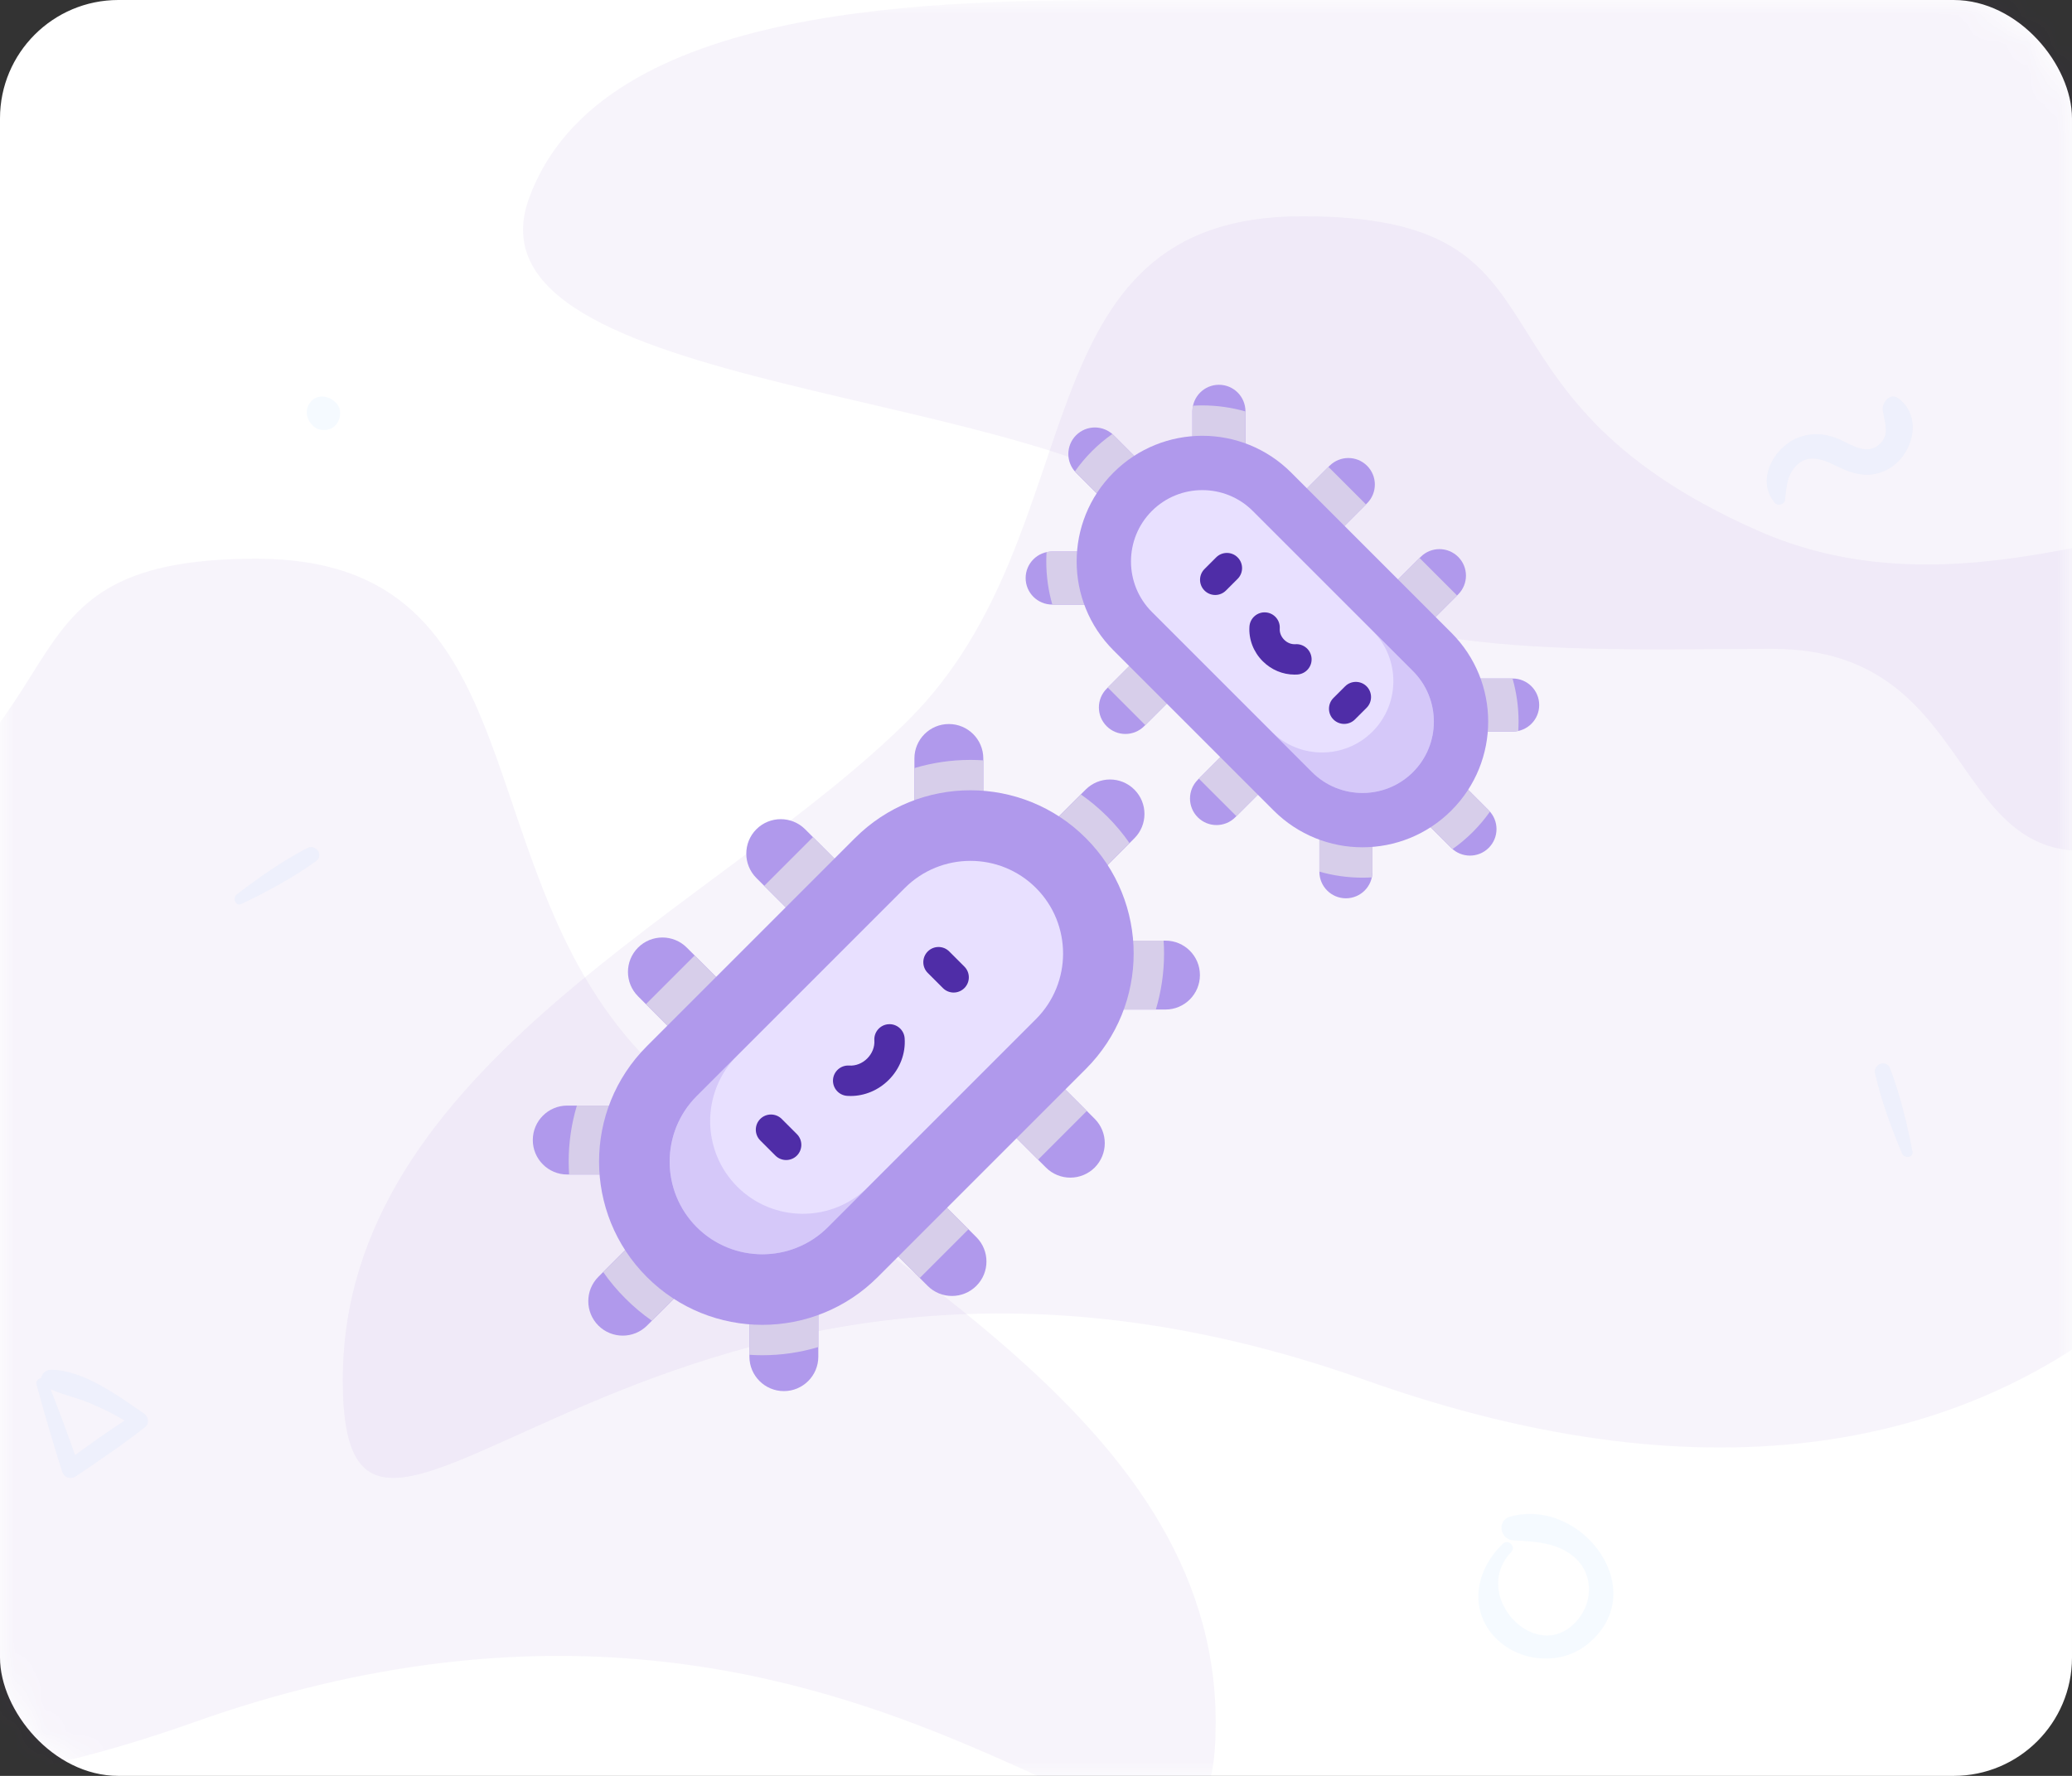 <svg width="70" height="60" viewBox="0 0 70 60" fill="none" xmlns="http://www.w3.org/2000/svg">
<rect x="0" y="0" width="70" height="60" fill="#333333" stroke="none"/>
<rect width="70" height="60" rx="4" fill="white"/>
<mask id="mask0" mask-type="alpha" maskUnits="userSpaceOnUse" x="0" y="0" width="70" height="60">
<rect width="70" height="60" rx="4" fill="white"/>
</mask>
<g mask="url(#mask0)">
<path opacity="0.05" d="M38.577 1.90735e-06C31.878 1.90735e-06 20.309 1.90735e-06 17.873 6.698C15.437 13.397 35.689 13.004 40.404 17.718C45.118 22.433 52.719 21.922 59.89 21.922C67.06 21.922 65.701 29.825 71.459 28.62C77.218 27.416 72.068 21.38 73.895 17.718C73.895 14.305 73.895 1.90735e-06 73.895 1.90735e-06C73.895 1.90735e-06 49.842 1.90735e-06 38.577 1.90735e-06Z" fill="#5721AE"/>
<path opacity="0.05" d="M6.535 58.194C30.445 49.693 41.071 68.821 41.071 58.194C41.071 47.568 28.319 42.255 21.944 35.879C15.568 29.503 18.358 18.877 8.661 18.877C-1.037 18.877 3.849 24.834 -6.747 29.503C-17.344 34.173 -28 22.065 -28 35.879C-28 49.693 -17.374 66.695 6.535 58.194Z" fill="#5721AE"/>
<path opacity="0.05" d="M46.116 46.624C22.207 38.123 11.581 57.251 11.581 46.624C11.581 35.998 24.332 30.685 30.708 24.309C37.084 17.934 34.294 7.307 43.991 7.307C53.688 7.307 48.803 13.264 59.399 17.934C69.996 22.603 80.652 10.495 80.652 24.309C80.652 38.123 70.026 55.126 46.116 46.624Z" fill="#5721AE"/>
<path opacity="0.05" d="M8.152 30.542C9.012 30.131 9.893 29.657 10.668 29.101C10.953 28.896 10.672 28.498 10.373 28.656C9.545 29.09 8.736 29.651 7.998 30.222C7.847 30.336 7.956 30.635 8.152 30.542Z" fill="#3792FC"/>
<path opacity="0.05" d="M64.609 38.904C64.43 37.968 64.196 36.995 63.855 36.103C63.731 35.777 63.273 35.945 63.349 36.276C63.558 37.189 63.895 38.111 64.259 38.971C64.333 39.146 64.651 39.117 64.609 38.904Z" fill="#3792FC"/>
<path opacity="0.05" d="M11.335 13.595C11.318 13.58 11.303 13.565 11.286 13.553C11.073 13.363 10.724 13.327 10.517 13.553C10.309 13.78 10.315 14.094 10.517 14.322C10.532 14.338 10.547 14.353 10.559 14.37C10.749 14.585 11.143 14.579 11.335 14.37C11.524 14.162 11.562 13.797 11.335 13.595Z" fill="#3792FC"/>
<path opacity="0.05" d="M60.301 16.905C60.355 16.557 60.345 16.226 60.538 15.918C60.927 15.307 61.479 15.46 62.014 15.73C62.558 16.005 63.072 16.167 63.663 15.913C64.586 15.514 65.021 14.119 64.138 13.463C63.853 13.249 63.571 13.6 63.609 13.87C63.663 14.244 63.848 14.659 63.528 14.979C63.098 15.409 62.594 15.048 62.164 14.854C61.701 14.646 61.207 14.6 60.731 14.793C59.91 15.127 59.312 16.241 59.965 16.994C60.057 17.099 60.278 17.05 60.301 16.905Z" fill="#3792FC"/>
<path opacity="0.05" d="M50.768 52.16C49.923 52.971 49.604 54.233 50.408 55.209C51.165 56.128 52.636 56.32 53.582 55.589C55.87 53.822 53.484 50.568 51.017 51.241C50.56 51.366 50.674 52.019 51.125 52.042C51.845 52.083 52.619 52.109 53.195 52.618C53.814 53.16 53.828 54.078 53.319 54.704C51.973 56.357 49.638 53.923 51.051 52.443C51.233 52.258 50.957 51.981 50.768 52.16Z" fill="#3792FC"/>
<path opacity="0.05" d="M1.235 46.778C1.499 47.758 1.788 48.727 2.092 49.695C2.163 49.927 2.384 50.002 2.585 49.864C3.373 49.328 4.158 48.804 4.906 48.211C5.049 48.096 5.017 47.867 4.877 47.769C4.003 47.17 2.825 46.285 1.716 46.279C1.436 46.276 1.238 46.675 1.524 46.838C1.971 47.096 2.507 47.188 2.986 47.385C3.536 47.615 4.083 47.884 4.57 48.231C4.582 48.07 4.593 47.91 4.602 47.749C3.768 48.262 2.983 48.838 2.192 49.411C2.347 49.443 2.504 49.474 2.659 49.506C2.321 48.549 1.974 47.6 1.599 46.658C1.519 46.46 1.181 46.569 1.235 46.778Z" fill="#3792FC"/>
</g>
<path d="M48.39 23.82C48.39 23.325 48.791 22.924 49.286 22.924H51.104C51.599 22.924 52 23.325 52 23.82C52 24.315 51.599 24.716 51.104 24.716H49.286C48.791 24.716 48.39 24.315 48.39 23.82Z" fill="#B099EC"/>
<path d="M47.742 26.092C48.092 25.742 48.659 25.742 49.009 26.092L50.295 27.378C50.645 27.727 50.645 28.295 50.295 28.645C49.945 28.995 49.377 28.995 49.028 28.645L47.742 27.359C47.392 27.009 47.392 26.442 47.742 26.092Z" fill="#B099EC"/>
<path d="M45.47 26.74C44.975 26.74 44.574 27.141 44.574 27.636V29.454C44.574 29.949 44.975 30.35 45.47 30.35C45.965 30.35 46.366 29.949 46.366 29.454V27.636C46.366 27.141 45.965 26.74 45.47 26.74Z" fill="#B099EC"/>
<path d="M41.18 16.61C41.675 16.61 42.076 16.209 42.076 15.714V13.896C42.076 13.401 41.675 13 41.18 13C40.685 13 40.284 13.401 40.284 13.896V15.714C40.284 16.209 40.685 16.61 41.18 16.61Z" fill="#B099EC"/>
<path d="M38.908 17.258C39.258 16.908 39.258 16.34 38.908 15.991L37.623 14.705C37.273 14.355 36.705 14.355 36.355 14.705C36.005 15.055 36.005 15.623 36.355 15.973L37.641 17.258C37.991 17.608 38.558 17.608 38.908 17.258Z" fill="#B099EC"/>
<path d="M46.71 21.367C46.36 21.017 46.36 20.45 46.71 20.1L47.996 18.815C48.345 18.465 48.913 18.465 49.263 18.815C49.613 19.165 49.613 19.732 49.263 20.082L47.977 21.367C47.628 21.717 47.06 21.717 46.71 21.367Z" fill="#B099EC"/>
<path d="M43.017 25.06C42.667 24.71 42.1 24.71 41.75 25.06L40.465 26.346C40.115 26.695 40.115 27.263 40.465 27.613C40.815 27.963 41.382 27.963 41.732 27.613L43.017 26.328C43.367 25.977 43.367 25.41 43.017 25.06Z" fill="#B099EC"/>
<path d="M43.633 18.29C43.983 18.64 44.55 18.64 44.9 18.29L46.185 17.004C46.535 16.655 46.535 16.087 46.185 15.737C45.835 15.387 45.268 15.387 44.918 15.737L43.633 17.023C43.283 17.372 43.283 17.94 43.633 18.29Z" fill="#B099EC"/>
<path d="M39.94 21.983C40.29 22.333 40.29 22.9 39.94 23.25L38.654 24.535C38.304 24.885 37.737 24.885 37.387 24.535C37.037 24.186 37.037 23.618 37.387 23.268L38.672 21.983C39.023 21.633 39.59 21.633 39.94 21.983Z" fill="#B099EC"/>
<path d="M38.26 19.53C38.26 20.025 37.859 20.426 37.364 20.426H35.546C35.051 20.426 34.65 20.025 34.65 19.53C34.65 19.035 35.051 18.634 35.546 18.634H37.364C37.859 18.634 38.26 19.035 38.26 19.53Z" fill="#B099EC"/>
<path d="M32.056 29.151C31.413 29.151 30.892 28.63 30.892 27.987V25.626C30.892 24.983 31.413 24.462 32.056 24.462C32.699 24.462 33.22 24.983 33.22 25.626V27.987C33.22 28.63 32.699 29.151 32.056 29.151Z" fill="#B099EC"/>
<path d="M35.007 29.993C34.553 29.538 34.553 28.801 35.007 28.347L36.677 26.677C37.132 26.222 37.868 26.222 38.323 26.677C38.778 27.132 38.778 27.869 38.323 28.323L36.653 29.993C36.199 30.448 35.462 30.448 35.007 29.993Z" fill="#B099EC"/>
<path d="M35.849 32.944C35.849 33.587 36.37 34.108 37.013 34.108H39.374C40.017 34.108 40.538 33.587 40.538 32.944C40.538 32.301 40.017 31.78 39.374 31.78H37.013C36.37 31.78 35.849 32.301 35.849 32.944H35.849Z" fill="#B099EC"/>
<path d="M22.689 38.518C22.689 37.875 22.168 37.353 21.525 37.353H19.164C18.521 37.353 18 37.875 18 38.518C18 39.16 18.521 39.682 19.164 39.682H21.525C22.168 39.682 22.689 39.16 22.689 38.518Z" fill="#B099EC"/>
<path d="M23.531 41.469C23.076 41.014 22.34 41.014 21.885 41.469L20.215 43.139C19.761 43.593 19.761 44.33 20.215 44.785C20.67 45.239 21.407 45.239 21.861 44.785L23.531 43.115C23.986 42.66 23.986 41.924 23.531 41.469Z" fill="#B099EC"/>
<path d="M28.869 31.333C28.415 31.788 27.678 31.788 27.223 31.333L25.553 29.664C25.099 29.209 25.099 28.472 25.553 28.017C26.008 27.563 26.745 27.563 27.2 28.017L28.869 29.687C29.324 30.142 29.324 30.879 28.869 31.333Z" fill="#B099EC"/>
<path d="M33.667 36.131C33.212 36.585 33.212 37.322 33.667 37.777L35.336 39.447C35.791 39.901 36.528 39.901 36.983 39.447C37.437 38.992 37.437 38.255 36.983 37.8L35.313 36.131C34.858 35.676 34.121 35.676 33.667 36.131Z" fill="#B099EC"/>
<path d="M24.872 35.331C25.326 34.876 25.326 34.139 24.872 33.685L23.202 32.015C22.747 31.561 22.01 31.561 21.556 32.015C21.101 32.47 21.101 33.207 21.556 33.661L23.225 35.331C23.68 35.786 24.417 35.786 24.872 35.331Z" fill="#B099EC"/>
<path d="M29.669 40.129C30.124 39.674 30.86 39.674 31.315 40.129L32.985 41.798C33.44 42.253 33.44 42.99 32.985 43.444C32.53 43.899 31.793 43.899 31.339 43.444L29.669 41.775C29.214 41.32 29.214 40.583 29.669 40.129Z" fill="#B099EC"/>
<path d="M26.482 42.311C27.125 42.311 27.646 42.832 27.646 43.475V45.836C27.646 46.479 27.125 47 26.482 47C25.84 47 25.318 46.479 25.318 45.836V43.475C25.318 42.832 25.84 42.311 26.482 42.311V42.311Z" fill="#B099EC"/>
<path d="M37.41 27.59C37.131 27.311 36.831 27.061 36.514 26.84L35.007 28.347C34.553 28.801 34.553 29.538 35.007 29.993C35.462 30.448 36.199 30.448 36.653 29.993L38.16 28.486C37.939 28.169 37.689 27.869 37.41 27.59Z" fill="#D7CEEA"/>
<path d="M35.849 32.944C35.849 33.587 36.37 34.108 37.013 34.108H39.049C39.231 33.502 39.326 32.866 39.326 32.216C39.326 32.07 39.321 31.924 39.311 31.78H37.013C36.37 31.78 35.849 32.301 35.849 32.944H35.849Z" fill="#D7CEEA"/>
<path d="M35.313 36.131C34.858 35.676 34.121 35.676 33.667 36.131C33.212 36.585 33.212 37.322 33.667 37.777L35.071 39.181L36.717 37.535L35.313 36.131Z" fill="#D7CEEA"/>
<path d="M32.719 41.532L31.315 40.129C30.86 39.674 30.124 39.674 29.669 40.129C29.214 40.583 29.214 41.32 29.669 41.775L31.073 43.178L32.719 41.532Z" fill="#D7CEEA"/>
<path d="M25.754 45.788C26.404 45.788 27.041 45.693 27.646 45.511V43.475C27.646 42.832 27.125 42.311 26.482 42.311C25.84 42.311 25.318 42.832 25.318 43.475V45.773C25.463 45.782 25.608 45.788 25.754 45.788Z" fill="#D7CEEA"/>
<path d="M21.885 41.469L20.378 42.976C20.599 43.293 20.849 43.593 21.129 43.871C21.407 44.151 21.707 44.401 22.024 44.622L23.531 43.115C23.986 42.66 23.986 41.924 23.531 41.469C23.076 41.014 22.34 41.014 21.885 41.469Z" fill="#D7CEEA"/>
<path d="M21.525 37.353H19.489C19.307 37.959 19.212 38.595 19.212 39.246C19.212 39.392 19.218 39.537 19.227 39.682H21.525C22.168 39.682 22.689 39.16 22.689 38.518C22.689 37.875 22.168 37.353 21.525 37.353Z" fill="#D7CEEA"/>
<path d="M23.225 35.331C23.68 35.786 24.417 35.786 24.872 35.331C25.326 34.876 25.326 34.139 24.872 33.685L23.468 32.281L21.822 33.927L23.225 35.331Z" fill="#D7CEEA"/>
<path d="M27.465 28.283L25.819 29.929L27.223 31.333C27.678 31.788 28.415 31.788 28.869 31.333C29.324 30.879 29.324 30.142 28.869 29.687L27.465 28.283Z" fill="#D7CEEA"/>
<path d="M32.784 25.674C32.134 25.674 31.498 25.769 30.892 25.951V27.987C30.892 28.63 31.413 29.151 32.056 29.151C32.699 29.151 33.22 28.63 33.22 27.987V25.689C33.075 25.679 32.93 25.674 32.784 25.674Z" fill="#D7CEEA"/>
<path d="M28.884 28.316L21.854 35.346C19.7 37.5 19.7 40.992 21.854 43.146C24.008 45.3 27.5 45.3 29.654 43.146L36.684 36.116C38.838 33.962 38.838 30.47 36.684 28.316C34.53 26.162 31.038 26.162 28.884 28.316Z" fill="#B099EC"/>
<path d="M27.969 41.461C26.748 42.682 24.761 42.682 23.539 41.461C22.318 40.239 22.318 38.252 23.539 37.031L30.569 30.001C31.791 28.78 33.778 28.78 34.999 30.001C36.22 31.222 36.22 33.209 34.999 34.431L27.969 41.461Z" fill="#E8E0FF"/>
<path opacity="0.339" d="M24.908 40.093C23.686 38.871 23.686 36.884 24.908 35.663L30.569 30.001L23.539 37.031C22.318 38.252 22.318 40.239 23.539 41.461C24.761 42.682 26.748 42.682 27.969 41.461L29.337 40.093C28.116 41.314 26.129 41.314 24.908 40.093Z" fill="#B099EC"/>
<path d="M36.314 15.927C36.327 15.942 36.341 15.958 36.355 15.973L37.641 17.258C37.991 17.608 38.558 17.608 38.908 17.258C39.258 16.908 39.258 16.34 38.908 15.991L37.623 14.705C37.608 14.691 37.592 14.678 37.577 14.664C37.335 14.835 37.105 15.027 36.891 15.242C36.677 15.455 36.486 15.685 36.314 15.927H36.314Z" fill="#D7CEEA"/>
<path d="M40.619 13.697C40.514 13.697 40.408 13.701 40.304 13.707C40.291 13.768 40.284 13.831 40.284 13.896V15.714C40.284 16.209 40.685 16.61 41.18 16.61C41.675 16.61 42.076 16.209 42.076 15.714V13.901C41.608 13.768 41.119 13.697 40.619 13.697Z" fill="#D7CEEA"/>
<path d="M44.88 15.775L43.633 17.023C43.283 17.372 43.283 17.94 43.633 18.29C43.983 18.64 44.55 18.64 44.9 18.29L46.148 17.042L44.88 15.775Z" fill="#D7CEEA"/>
<path d="M47.958 18.852L46.71 20.1C46.36 20.45 46.36 21.017 46.71 21.367C47.06 21.717 47.628 21.717 47.977 21.367L49.225 20.119L47.958 18.852Z" fill="#D7CEEA"/>
<path d="M49.286 22.924C48.791 22.924 48.39 23.325 48.39 23.82C48.39 24.315 48.791 24.716 49.286 24.716H51.104C51.169 24.716 51.232 24.709 51.293 24.696C51.299 24.591 51.303 24.487 51.303 24.381C51.303 23.881 51.232 23.392 51.099 22.924H49.286Z" fill="#D7CEEA"/>
<path d="M50.336 27.423C50.322 27.408 50.309 27.392 50.295 27.378L49.009 26.092C48.659 25.742 48.092 25.742 47.742 26.092C47.392 26.442 47.392 27.009 47.742 27.359L49.027 28.645C49.042 28.659 49.058 28.673 49.073 28.686C49.315 28.514 49.545 28.323 49.758 28.109C49.972 27.895 50.164 27.665 50.336 27.423Z" fill="#D7CEEA"/>
<path d="M45.47 26.74C44.975 26.74 44.574 27.141 44.574 27.636V29.449C45.042 29.582 45.531 29.653 46.031 29.653C46.136 29.653 46.241 29.649 46.346 29.643C46.359 29.582 46.366 29.519 46.366 29.454V27.636C46.366 27.141 45.965 26.74 45.47 26.74Z" fill="#D7CEEA"/>
<path d="M41.77 27.575L43.017 26.327C43.367 25.977 43.367 25.41 43.017 25.06C42.667 24.71 42.1 24.71 41.75 25.06L40.502 26.308L41.77 27.575Z" fill="#D7CEEA"/>
<path d="M38.692 24.498L39.94 23.25C40.29 22.9 40.29 22.333 39.94 21.983C39.59 21.633 39.022 21.633 38.672 21.983L37.425 23.23L38.692 24.498Z" fill="#D7CEEA"/>
<path d="M37.364 20.426C37.859 20.426 38.26 20.025 38.26 19.53C38.26 19.035 37.859 18.634 37.364 18.634H35.546C35.481 18.634 35.418 18.641 35.357 18.654C35.351 18.759 35.347 18.864 35.347 18.969C35.347 19.469 35.417 19.958 35.551 20.426H37.364Z" fill="#D7CEEA"/>
<path d="M49.033 21.379L43.621 15.967C41.963 14.309 39.275 14.309 37.617 15.967C35.959 17.625 35.959 20.314 37.617 21.972L43.028 27.383C44.687 29.041 47.375 29.041 49.033 27.383C50.691 25.725 50.691 23.037 49.033 21.379Z" fill="#B099EC"/>
<path d="M38.914 20.674C37.974 19.734 37.974 18.204 38.914 17.264C39.854 16.324 41.384 16.324 42.324 17.264L47.736 22.676C48.676 23.616 48.676 25.146 47.736 26.086C46.795 27.026 45.266 27.026 44.326 26.086L38.914 20.674Z" fill="#E8E0FF"/>
<path opacity="0.339" d="M47.736 22.676L46.368 21.308C47.308 22.248 47.308 23.777 46.368 24.718C45.427 25.658 43.898 25.658 42.958 24.718L44.326 26.086C45.266 27.026 46.796 27.026 47.736 26.086C48.676 25.146 48.676 23.616 47.736 22.676Z" fill="#B099EC"/>
<path d="M26.559 39.193C26.428 39.193 26.296 39.143 26.196 39.043L25.684 38.531C25.484 38.33 25.484 38.005 25.684 37.805C25.884 37.605 26.209 37.605 26.41 37.805L26.922 38.317C27.122 38.517 27.122 38.842 26.922 39.043C26.822 39.143 26.69 39.193 26.559 39.193Z" fill="#4F2DA7"/>
<path d="M32.218 33.534C32.087 33.534 31.955 33.484 31.855 33.383L31.343 32.871C31.143 32.671 31.143 32.346 31.343 32.146C31.544 31.945 31.869 31.945 32.069 32.146L32.581 32.658C32.781 32.858 32.781 33.183 32.581 33.383C32.481 33.483 32.349 33.534 32.218 33.534Z" fill="#4F2DA7"/>
<path d="M28.737 37.029C28.698 37.029 28.659 37.028 28.62 37.025C28.337 37.006 28.124 36.761 28.142 36.478C28.162 36.196 28.406 35.982 28.689 36.001C28.909 36.016 29.132 35.928 29.299 35.761C29.466 35.593 29.554 35.371 29.539 35.151C29.52 34.868 29.734 34.623 30.017 34.604C30.3 34.585 30.544 34.799 30.563 35.082C30.598 35.598 30.402 36.11 30.025 36.486C29.676 36.835 29.212 37.029 28.737 37.029Z" fill="#4F2DA7"/>
<path d="M41.055 20.102C40.924 20.102 40.792 20.052 40.692 19.951C40.492 19.751 40.492 19.426 40.692 19.226L41.086 18.832C41.287 18.631 41.612 18.631 41.812 18.832C42.012 19.032 42.012 19.357 41.812 19.557L41.418 19.951C41.317 20.052 41.186 20.102 41.055 20.102Z" fill="#4F2DA7"/>
<path d="M45.411 24.458C45.28 24.458 45.149 24.408 45.048 24.308C44.848 24.108 44.848 23.783 45.048 23.582L45.443 23.188C45.643 22.988 45.968 22.988 46.169 23.188C46.369 23.388 46.369 23.713 46.169 23.914L45.774 24.308C45.674 24.408 45.542 24.458 45.411 24.458Z" fill="#4F2DA7"/>
<path d="M43.735 22.792C43.337 22.792 42.95 22.631 42.66 22.34C42.346 22.026 42.182 21.599 42.211 21.168C42.23 20.885 42.475 20.671 42.757 20.69C43.04 20.709 43.254 20.953 43.235 21.236C43.225 21.372 43.281 21.51 43.385 21.615C43.49 21.72 43.628 21.774 43.764 21.765C44.046 21.746 44.291 21.96 44.31 22.243C44.329 22.526 44.115 22.77 43.832 22.789C43.8 22.791 43.767 22.792 43.735 22.792Z" fill="#4F2DA7"/>
</svg>
